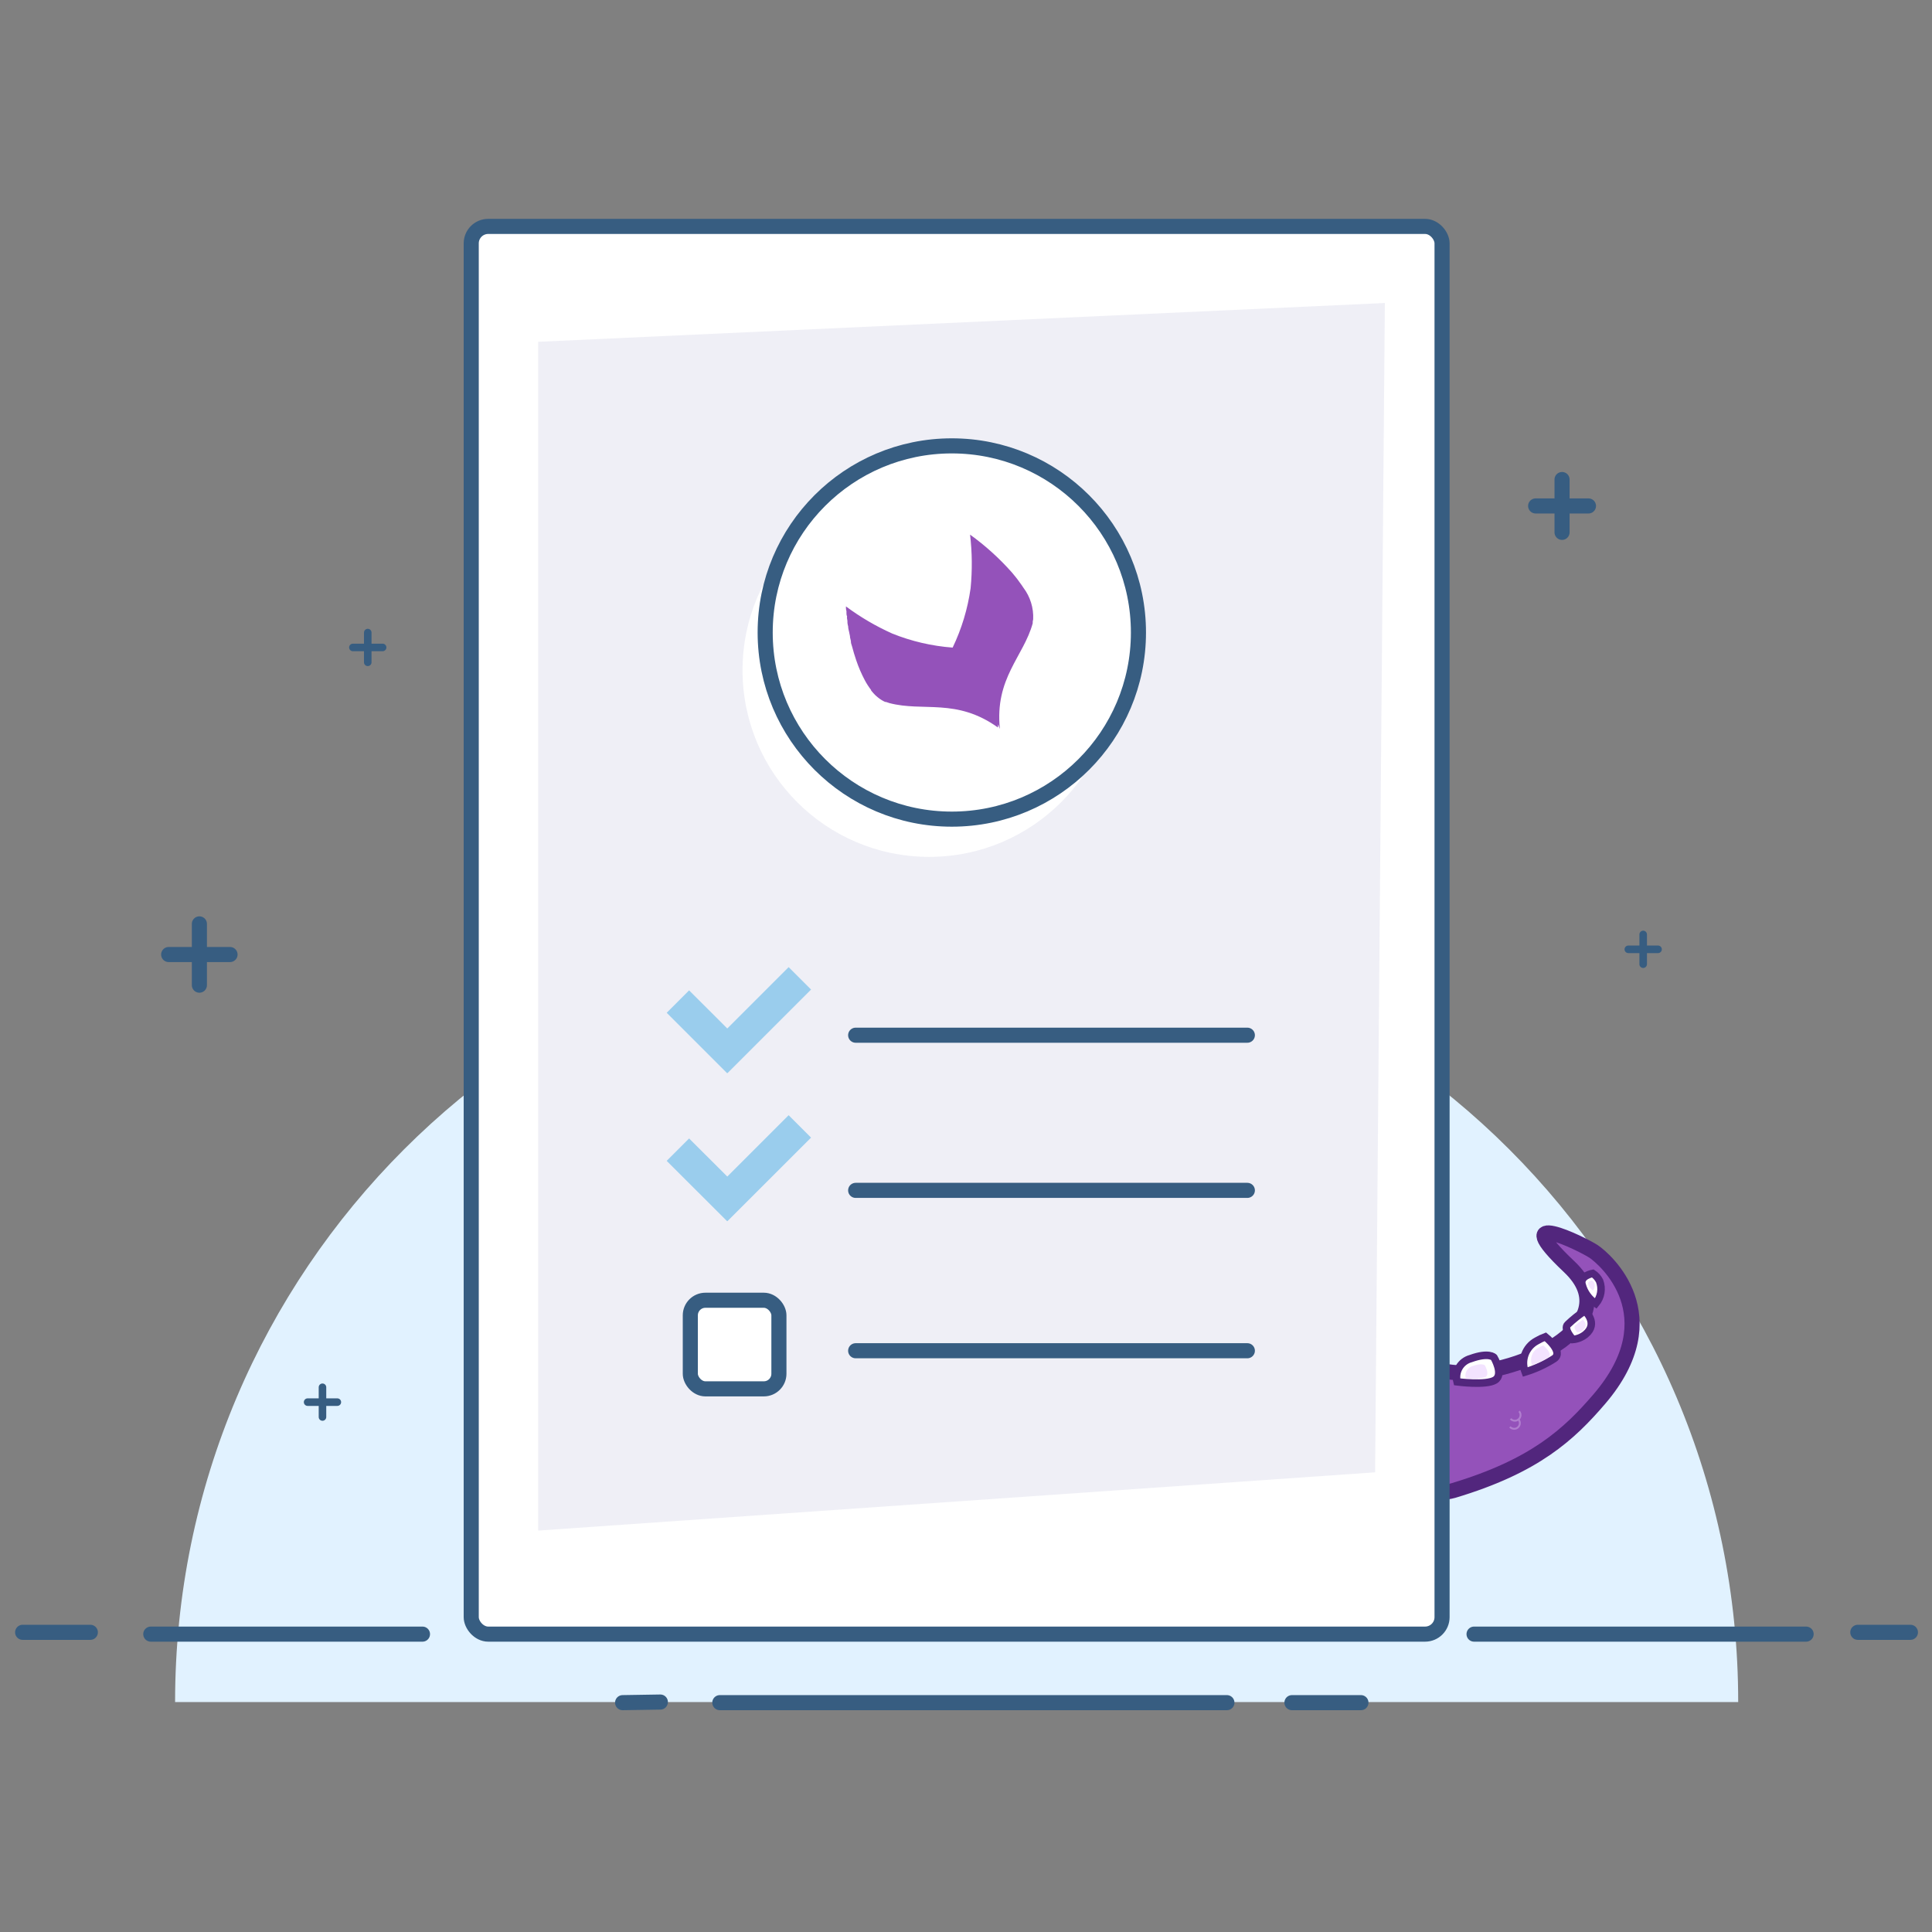 <?xml version="1.0" encoding="UTF-8"?>
<svg width="256px" height="256px" viewBox="0 0 256 256" version="1.1" xmlns="http://www.w3.org/2000/svg" xmlns:xlink="http://www.w3.org/1999/xlink">
    <rect x="0" y="0" width="256" height="256" fill="#808080" stroke="none"/>
    <!-- Generator: Sketch 46.2 (44496) - http://www.bohemiancoding.com/sketch -->
    <title>illustration-views</title>
    <desc>Created with Sketch.</desc>
    <defs></defs>
    <g id="256x256" stroke="none" stroke-width="1" fill="none" fill-rule="evenodd">
        <g id="illustration-views">
            <g id="Views" transform="translate(3, 30)">
                <path d="M20.2,195.53 C20.2,138.335 66.565,91.97 123.76,91.97 C180.955,91.97 227.32,138.335 227.32,195.53 L20.2,195.53 Z" id="Shape" fill="#E1F2FF" fill-rule="nonzero"></path>
                <path d="M16.98,186.53 L52.98,186.53" id="Shape" stroke="#375D81" stroke-width="2" fill="#FFFFFF" fill-rule="nonzero" stroke-linecap="round" stroke-linejoin="round"></path>
                <path d="M192.32,186.53 L236.32,186.53" id="Shape" stroke="#375D81" stroke-width="2" fill="#FFFFFF" fill-rule="nonzero" stroke-linecap="round" stroke-linejoin="round"></path>
                <path d="M162.22,186.16 L167.22,186.16 C168.936,186.164 170.48,185.117 171.11,183.52 C172.88,178.97 172.44,174.79 172.65,171.21 C173.04,164.58 172.01,161.21 171.02,155.65 L163.55,155.82 C163.55,155.82 164.19,158.57 164.61,166.82 C164.74,169.38 160.52,179.64 160.72,184.67 C160.741,185.488 161.402,186.144 162.22,186.16 L162.22,186.16 Z" id="Shape" stroke="#52267D" fill="#9452BA" fill-rule="nonzero"></path>
                <path d="M147.73,162.49 L141.73,155.67 L138.02,155.82 C138.02,155.82 137.5,161.49 137.29,163.82 C136.62,169.223 135.557,174.571 134.11,179.82 C133.786,180.88 133.584,181.974 133.51,183.08 C133.493,183.881 133.804,184.653 134.37,185.22 C134.937,185.786 135.709,186.097 136.51,186.08 L140.92,186.08 C143.49,186.092 145.744,184.365 146.4,181.88 C148.32,174.2 147.73,162.49 147.73,162.49 Z" id="Shape" stroke="#52267D" fill="#9452BA" fill-rule="nonzero"></path>
                <polyline id="Shape" stroke="#52267D" stroke-width="0.25" points="139.28 167.19 138.28 168.06 139.23 168.92 140.78 168.32 140.47 167.64 139.19 167.95 139.2 168.18 139.53 168.16"></polyline>
                <path d="M139.31,137.1 C143.69,137.01 147.79,133.99 156.73,133.58 C156.839,133.051 157.003,132.535 157.22,132.04 C158.84,128.54 161.12,118.45 159.65,111.82 L158.49,106.57 C158.11,104.849 157.919,103.092 157.92,101.33 L157.92,101.33 C157.921,100.611 157.995,99.894 158.14,99.19 C158.173,99.017 158.213,98.847 158.26,98.68 C158.39,98.175 158.557,97.68 158.76,97.2 C158.827,97.04 158.897,96.883 158.97,96.73 C159.117,96.423 159.28,96.123 159.46,95.83 C159.64,95.537 159.82,95.26 160,95 C160.613,94.18 161.34,93.453 162.16,92.84 C162.433,92.633 162.717,92.443 163.01,92.27 C164.673,91.259 166.583,90.726 168.53,90.73 L170.27,90.73 C173.092,90.728 175.799,91.85 177.79,93.85 C178.03,94.09 178.26,94.343 178.48,94.61 C178.874,95.089 179.225,95.6 179.53,96.14 C179.65,96.34 179.76,96.55 179.86,96.76 C179.96,96.97 180.01,97.07 180.07,97.23 C180.481,98.202 180.744,99.23 180.85,100.28 C180.885,100.642 180.902,101.006 180.9,101.37 L180.9,101.37 C180.9,102.834 179.714,104.02 178.25,104.02 L167.39,104.02 L169.04,113.47 C170.97,123.18 170.39,129.67 168.89,134 C168.56,135 166.65,138.39 166.65,138.39 C172.1,146.98 180.45,150.74 189.38,151.83 C196.97,152.76 213.38,145.83 204.91,137.83 C196.44,129.83 206.67,134.83 208.17,135.83 C209.67,136.83 218.36,144.35 208.93,155.37 C204.93,160.03 200.42,164.26 189.56,167.51 C187.82,168.03 178.31,168.72 173.18,170.19 C157.93,174.57 145.54,169.81 138.59,159.74 C131.64,149.67 137.58,137.14 139.31,137.1 Z" id="Shape" stroke="#52267D" stroke-width="2" fill="#9452BA" fill-rule="nonzero"></path>
                <path d="M148.77,122.63 C149.12,111.37 140.18,102.52 130.03,100.63 C127.92,100.24 127.24,99.63 124.93,99.63 L123.16,99.63 C117.206,99.63 112.38,104.456 112.38,110.41 C112.38,111.896 113.584,113.1 115.07,113.1 L133.27,113.1 C137.27,114.8 139.77,119.92 140.21,122.67 C140.861,125.959 140.437,129.371 139,132.4 C138.222,134.136 137.929,136.05 138.15,137.94 L138.25,137.94 C138.328,138.991 138.489,140.034 138.73,141.06 C140.44,139.87 143.09,138.06 143.57,137.83 C144.57,137.28 146.98,136.02 148.04,135.41 C154.84,131.56 148.57,129 148.77,122.63 Z" id="Shape" stroke="#52267D" fill="#9452BA" fill-rule="nonzero"></path>
                <path d="M143,135.64 C142.91,133.9 142.65,133.01 142.84,132.3 C143.96,128.23 144.33,126.94 144.33,122.63 C144.235,118.23 141.921,114.178 138.18,111.86 C136.451,111.627 134.697,112.055 133.27,113.06 C137.27,114.76 139.77,119.88 140.21,122.63 C140.87,125.932 140.446,129.359 139,132.4 C138.222,134.136 137.929,136.05 138.15,137.94 C138.15,137.94 143.07,139.79 142.96,135.65" id="Shape" stroke="#52267D" stroke-width="0.5" fill="#F3E3FF" fill-rule="nonzero"></path>
                <path d="M117.5,101.43 C117.559,100.264 118.288,99.238 119.37,98.8 L120.98,98.15 C120.98,98.15 122.09,100.51 120.83,101.1 C119.797,101.61 118.613,101.728 117.5,101.43 Z" id="Shape" stroke="#52267D" stroke-width="0.5" fill="#FFFFFF" fill-rule="nonzero"></path>
                <path d="M122.19,100.11 C122.288,98.529 123.549,97.268 125.13,97.17 C125.67,97.1 127.07,97.17 127.07,97.17 C127.07,97.17 127.72,99.88 126.2,100.17 C124.867,100.333 123.518,100.313 122.19,100.11 Z" id="Shape" stroke="#52267D" stroke-width="0.5" fill="#FFFFFF" fill-rule="nonzero"></path>
                <path d="M127.92,100.36 C127.92,100.36 128.3,97.52 130.85,98.3 C131.518,98.511 132.109,98.915 132.55,99.46 C132.55,99.46 132.04,101.63 131.03,101.38 C129.967,101.128 128.926,100.787 127.92,100.36 Z" id="Shape" stroke="#52267D" stroke-width="0.5" fill="#FFFFFF" fill-rule="nonzero"></path>
                <path d="M135.34,114.16 C135.34,114.16 141.34,110.92 140.16,105.47 C141.479,106.587 142.706,107.808 143.83,109.12 C143.83,110.19 144.03,114.42 138.18,117.26 C137.301,116.167 136.352,115.132 135.34,114.16 L135.34,114.16 Z" id="Shape" stroke="#52267D" stroke-width="0.5" fill="#FFFFFF" fill-rule="nonzero"></path>
                <path d="M118.06,101.13 C118.088,100.449 118.516,99.849 119.15,99.6 L120.09,99.22 C120.09,99.22 120.74,100.59 120,100.94 C119.398,101.236 118.708,101.304 118.06,101.13 L118.06,101.13 Z" id="Shape" fill="#F3E3FF" fill-rule="nonzero"></path>
                <path d="M123,99.76 C123.041,98.805 123.805,98.041 124.76,98 C125.08,98 125.9,98 125.9,98 C125.9,98 126.28,99.59 125.39,99.74 C124.598,99.858 123.794,99.864 123,99.76 L123,99.76 Z" id="Shape" fill="#F3E3FF" fill-rule="nonzero"></path>
                <path d="M128.55,100.27 C128.55,100.27 128.77,98.59 130.29,99.05 C130.684,99.177 131.032,99.417 131.29,99.74 C131.29,99.74 130.99,101.02 130.39,100.88 C129.761,100.729 129.145,100.525 128.55,100.27 Z" id="Shape" fill="#F3E3FF" fill-rule="nonzero"></path>
                <path d="M124,106.3 L128.54,106.3 C129.247,106.3 129.82,106.873 129.82,107.58 L129.82,110 C129.82,110.707 129.247,111.28 128.54,111.28 L121.89,111.28 L121.89,108.4 C121.89,107.24 122.83,106.3 123.99,106.3 L124,106.3 Z" id="Shape" fill="#F3E3FF" fill-rule="nonzero" opacity="0.3"></path>
                <path d="M124,107.27 L127.82,107.27 C128.372,107.27 128.82,107.718 128.82,108.27 L128.82,110.16 C128.82,110.712 128.372,111.16 127.82,111.16 L122,111.16 L122,109.27 C122,108.165 122.895,107.27 124,107.27 Z" id="Shape" stroke="#52267D" stroke-width="0.5" fill="#FFFFFF" fill-rule="nonzero"></path>
                <circle id="Oval" fill="#52267D" fill-rule="nonzero" cx="123.93" cy="109.17" r="1.09"></circle>
                <path d="M114.82,112.25 L114.82,112.25 C115.129,112.182 115.404,112.008 115.6,111.76 L115.97,111.3 L115.16,111.47 L114.68,111.57 C114.591,111.589 114.513,111.643 114.464,111.72 C114.415,111.798 114.399,111.891 114.42,111.98 L114.42,111.98 C114.437,112.069 114.489,112.148 114.564,112.198 C114.639,112.249 114.731,112.268 114.82,112.25 L114.82,112.25 Z" id="Shape" fill="#52267D" fill-rule="nonzero"></path>
                <path d="M136.35,114.27 C136.35,114.27 140.94,111.8 140.87,106.82 C141.845,107.445 142.696,108.245 143.38,109.18 C143.193,110.467 142.695,111.689 141.93,112.74 C140.23,114.59 138.46,115.15 136.35,114.27 Z" id="Shape" fill="#EAF3FB" fill-rule="nonzero"></path>
                <path d="M140.69,113.4 C139.63,114.465 138.429,115.38 137.12,116.12" id="Shape" stroke="#52267D" stroke-width="0.5" fill="#FFFFFF" fill-rule="nonzero"></path>
                <path d="M158.68,132.74 L157.68,130.74 C153.86,121.36 153.27,115.85 155.25,106.9 L156.41,101.65 C156.797,99.927 156.995,98.166 157,96.4 L157,96.4 C157,90.524 152.236,85.76 146.36,85.76 L144.64,85.76 C141.858,85.76 139.19,86.865 137.222,88.832 C135.255,90.8 134.15,93.468 134.15,96.25 L134.15,96.55 C134.15,97.931 135.269,99.05 136.65,99.05 L147.52,99.05 L145.87,108.5 C140.87,133.83 141.33,144.1 151.26,141.99" id="Shape" stroke="#52267D" fill="#9452BA" fill-rule="nonzero"></path>
                <path d="M139.36,87 C139.521,85.846 140.282,84.864 141.36,84.42 C141.829,84.296 142.321,84.296 142.79,84.42 C142.79,84.42 143.85,86.07 142.61,86.66 C141.603,87.163 140.449,87.284 139.36,87 Z" id="Shape" stroke="#52267D" stroke-width="0.5" fill="#FFFFFF" fill-rule="nonzero"></path>
                <path d="M143.72,86.41 C143.828,84.618 145.258,83.188 147.05,83.08 C147.512,83.04 147.978,83.04 148.44,83.08 C148.44,83.08 149.98,86.13 148.26,86.43 C146.753,86.63 145.225,86.624 143.72,86.41 L143.72,86.41 Z" id="Shape" stroke="#52267D" stroke-width="0.5" fill="#FFFFFF" fill-rule="nonzero"></path>
                <path d="M149.57,87.07 C149.57,87.07 150.01,84.29 152.5,85.12 C153.147,85.345 153.714,85.756 154.13,86.3 C154.13,86.3 153.58,88.41 152.59,88.14 C151.555,87.868 150.545,87.511 149.57,87.07 Z" id="Shape" stroke="#52267D" stroke-width="0.5" fill="#FFFFFF" fill-rule="nonzero"></path>
                <path d="M139.54,136.77 C140.072,136.365 140.681,136.072 141.33,135.91" id="Shape" stroke="#52267D" stroke-width="0.5" fill="#F3E3FF" fill-rule="nonzero"></path>
                <path d="M143.14,136.71 C141.36,129.49 144.57,115.71 145.14,112.28 L147.47,98.66 L148.47,98.66 C149.111,98.724 149.697,99.048 150.092,99.557 C150.487,100.065 150.656,100.713 150.56,101.35 L148.87,113.16 C148.3,117.16 147.7,135.67 154.65,139.65 C156.13,140.5 158.54,139.94 159.45,139.51 C162.75,137.93 163.7,133.81 164.45,130.51 C165.95,123.64 164.78,118.25 164.45,112.86 L164.1,106.12 C164.018,104.85 164.954,103.742 166.22,103.61 L167.46,103.61 L169.7,117.23 C170.37,121.11 172.1,134.55 164.18,140.86 C164.04,140.97 166.11,141.44 165.51,142.5 C163.13,146.71 156.22,147.38 154.92,149.18 C149.92,156.12 154.6,170.92 154.6,170.92 C151.358,169.601 148.326,167.816 145.6,165.62 C137.6,158.41 136.53,147.96 136.49,144.89 C136.49,141.21 137.41,138.89 138.6,137.57" id="Shape" stroke="#52267D" stroke-width="0.5" fill="#F3E3FF" fill-rule="nonzero"></path>
                <path d="M208.45,142.73 C209.149,141.895 209.34,140.747 208.95,139.73 C208.744,139.323 208.433,138.978 208.05,138.73 C208.05,138.73 206.27,139.04 206.64,140.24 C206.915,141.265 207.559,142.153 208.45,142.73 L208.45,142.73 Z" id="Shape" stroke="#52267D" fill="#FFFFFF" fill-rule="nonzero"></path>
                <path d="M208.08,141 C208.306,140.719 208.374,140.342 208.26,140 C208.185,139.86 208.075,139.743 207.94,139.66 C207.94,139.66 207.32,139.77 207.45,140.19 C207.558,140.526 207.781,140.812 208.08,141 L208.08,141 Z" id="Shape" fill="#F3E3FF" fill-rule="nonzero"></path>
                <path d="M199.09,151.8 C198.486,150.245 199.133,148.484 200.6,147.69 C200.973,147.47 201.365,147.283 201.77,147.13 C201.77,147.13 204.27,149.13 202.93,150.03 C201.737,150.792 200.445,151.388 199.09,151.8 Z" id="Shape" stroke="#52267D" fill="#FFFFFF" fill-rule="nonzero"></path>
                <path d="M200,150.87 C199.662,150.007 200.023,149.028 200.84,148.59 C201.047,148.468 201.265,148.365 201.49,148.28 C201.49,148.28 202.87,149.37 202.13,149.89 C201.468,150.312 200.751,150.642 200,150.87 L200,150.87 Z" id="Shape" fill="#F3E3FF" fill-rule="nonzero"></path>
                <path d="M207,143.69 C207,143.69 208.88,145.34 207.08,146.82 C206.602,147.203 206.021,147.436 205.41,147.49 C205.41,147.49 204.08,146.07 204.75,145.49 C205.448,144.827 206.2,144.225 207,143.69 L207,143.69 Z" id="Shape" stroke="#52267D" fill="#FFFFFF" fill-rule="nonzero"></path>
                <path d="M206.74,144.86 C206.74,144.86 207.57,145.59 206.74,146.25 C206.528,146.421 206.271,146.525 206,146.55 C206,146.55 205.41,145.92 205.71,145.65 C206.03,145.358 206.375,145.093 206.74,144.86 L206.74,144.86 Z" id="Shape" fill="#F3E3FF" fill-rule="nonzero"></path>
                <path d="M190.07,153.1 C189.733,151.752 190.538,150.382 191.88,150.02 C194.31,149.14 194.96,149.87 194.96,149.87 C194.96,149.87 196.3,152.13 195.1,152.87 C193.9,153.61 190.07,153.1 190.07,153.1 Z" id="Shape" stroke="#52267D" fill="#FFFFFF" fill-rule="nonzero"></path>
                <path d="M191.21,152.6 C191.038,151.9 191.455,151.191 192.15,151 C193.41,150.54 193.75,150.92 193.75,150.92 C193.75,150.92 194.45,152.09 193.82,152.47 C192.968,152.692 192.08,152.736 191.21,152.6 L191.21,152.6 Z" id="Shape" fill="#F3E3FF" fill-rule="nonzero"></path>
                <path d="M147,102 C149.945,103.352 153.317,103.428 156.32,102.21 C155.95,103.9 155.18,107.29 155.18,107.29 C155.18,107.29 150.18,108.84 146.24,106.39 C146.61,104.14 147,102 147,102 Z" id="Shape" stroke="#52267D" stroke-width="0.5" fill="#FFFFFF" fill-rule="nonzero"></path>
                <path d="M175.94,92.15 C175.782,90.99 175.021,90 173.94,89.55 C173.259,89.378 172.562,89.281 171.86,89.26 C171.86,89.26 171.43,91.26 172.68,91.81 C173.69,92.312 174.848,92.432 175.94,92.15 L175.94,92.15 Z" id="Shape" stroke="#52267D" stroke-width="0.5" fill="#FFFFFF" fill-rule="nonzero"></path>
                <path d="M171.26,91.2 C171.167,89.639 169.921,88.393 168.36,88.3 C167.957,88.266 167.553,88.266 167.15,88.3 C167.15,88.3 165.81,90.96 167.31,91.22 C168.621,91.393 169.95,91.386 171.26,91.2 L171.26,91.2 Z" id="Shape" stroke="#52267D" stroke-width="0.5" fill="#FFFFFF" fill-rule="nonzero"></path>
                <path d="M165.87,91.38 C165.87,91.38 165.42,88.58 162.92,89.38 C162.265,89.606 161.691,90.02 161.27,90.57 C161.27,90.57 161.83,92.69 162.82,92.43 C163.864,92.166 164.884,91.815 165.87,91.38 Z" id="Shape" stroke="#52267D" stroke-width="0.5" fill="#FFFFFF" fill-rule="nonzero"></path>
                <path d="M140.2,86.63 C140.29,85.977 140.72,85.421 141.33,85.17 C141.595,85.1 141.875,85.1 142.14,85.17 C142.14,85.17 142.74,86.1 142.04,86.43 C141.471,86.717 140.817,86.788 140.2,86.63 L140.2,86.63 Z" id="Shape" fill="#F3E3FF" fill-rule="nonzero"></path>
                <path d="M144.64,86 C144.709,84.82 145.65,83.879 146.83,83.81 C147.133,83.784 147.437,83.784 147.74,83.81 C147.74,83.81 148.74,85.81 147.62,86.01 C146.631,86.142 145.628,86.138 144.64,86 L144.64,86 Z" id="Shape" fill="#F3E3FF" fill-rule="nonzero"></path>
                <path d="M150.37,86.9 C150.37,86.9 150.65,85.13 152.23,85.66 C152.628,85.809 152.975,86.069 153.23,86.41 C153.23,86.41 152.88,87.75 152.23,87.58 C151.593,87.404 150.97,87.177 150.37,86.9 L150.37,86.9 Z" id="Shape" fill="#F3E3FF" fill-rule="nonzero"></path>
                <path d="M175.15,91.75 C175.052,91.099 174.613,90.55 174,90.31 C173.62,90.215 173.231,90.161 172.84,90.15 C172.84,90.15 172.6,91.25 173.3,91.57 C173.874,91.855 174.532,91.919 175.15,91.75 Z" id="Shape" fill="#F3E3FF" fill-rule="nonzero"></path>
                <path d="M170.28,90.83 C170.226,89.926 169.504,89.204 168.6,89.15 C168.367,89.13 168.133,89.13 167.9,89.15 C167.9,89.15 167.12,90.69 167.99,90.84 C168.75,90.941 169.521,90.938 170.28,90.83 L170.28,90.83 Z" id="Shape" fill="#F3E3FF" fill-rule="nonzero"></path>
                <path d="M165.08,91.27 C165.08,91.27 164.82,89.62 163.34,90.11 C162.944,90.238 162.596,90.482 162.34,90.81 C162.34,90.81 162.67,92.07 163.26,91.91 C163.884,91.749 164.493,91.534 165.08,91.27 L165.08,91.27 Z" id="Shape" fill="#F3E3FF" fill-rule="nonzero"></path>
                <path d="M158.54,106.78 C161.658,107.199 164.825,107.074 167.9,106.41 C168.34,108.89 168.63,110.76 168.63,110.76 C168.63,110.76 165.47,112.91 159.63,111.66 C158.93,108.48 158.54,106.78 158.54,106.78 Z" id="Shape" stroke="#52267D" stroke-width="0.5" fill="#FFFFFF" fill-rule="nonzero"></path>
                <path d="M163.97,97 L170.62,97 C171.327,97 171.9,97.573 171.9,98.28 L171.9,100.68 C171.9,101.387 171.327,101.96 170.62,101.96 L166.08,101.96 C164.92,101.96 163.98,101.02 163.98,99.86 L163.98,97 L163.97,97 Z" id="Shape" fill="#F3E3FF" fill-rule="nonzero" opacity="0.3" transform="translate(167.935, 99.48) rotate(180) translate(-167.935, -99.48) "></path>
                <path d="M164.96,97.95 L170.8,97.95 C171.352,97.95 171.8,98.398 171.8,98.95 L171.8,100.84 C171.8,101.392 171.352,101.84 170.8,101.84 L166.96,101.84 C165.855,101.84 164.96,100.945 164.96,99.84 L164.96,97.95 Z" id="Shape" stroke="#52267D" stroke-width="0.5" fill="#FFFFFF" fill-rule="nonzero" transform="translate(168.38, 99.895) rotate(-180) translate(-168.38, -99.895) "></path>
                <circle id="Oval" fill="#52267D" fill-rule="nonzero" cx="169.85" cy="100.72" r="1.09"></circle>
                <path d="M144.28,92.29 L148.82,92.29 C149.527,92.29 150.1,92.863 150.1,93.57 L150.1,96 C150.1,96.707 149.527,97.28 148.82,97.28 L142.17,97.28 L142.17,94.39 C142.17,93.831 142.393,93.296 142.789,92.902 C143.185,92.507 143.721,92.287 144.28,92.29 Z" id="Shape" fill="#F3E3FF" fill-rule="nonzero" opacity="0.3"></path>
                <path d="M144.29,93.26 L148.11,93.26 C148.662,93.26 149.11,93.708 149.11,94.26 L149.11,96.15 C149.11,96.702 148.662,97.15 148.11,97.15 L142.27,97.15 L142.27,95.28 C142.27,94.175 143.165,93.28 144.27,93.28 L144.29,93.26 Z" id="Shape" stroke="#52267D" stroke-width="0.5" fill="#FFFFFF" fill-rule="nonzero"></path>
                <circle id="Oval" fill="#52267D" fill-rule="nonzero" cx="144.25" cy="96.01" r="1.09"></circle>
                <path d="M178.48,103.1 L178.48,103.1 C178.171,103.032 177.896,102.858 177.7,102.61 L177.33,102.15 L178.14,102.32 L178.62,102.42 C178.709,102.439 178.787,102.493 178.836,102.57 C178.885,102.648 178.901,102.741 178.88,102.83 L178.88,102.83 C178.863,102.919 178.811,102.998 178.736,103.048 C178.661,103.099 178.569,103.118 178.48,103.1 L178.48,103.1 Z" id="Shape" fill="#52267D" fill-rule="nonzero"></path>
                <path d="M136.47,98 L136.47,98 C136.779,97.932 137.054,97.758 137.25,97.51 L137.62,97.05 L136.81,97.22 L136.33,97.32 C136.241,97.339 136.163,97.393 136.114,97.47 C136.065,97.548 136.049,97.641 136.07,97.73 L136.07,97.73 C136.087,97.819 136.139,97.898 136.214,97.948 C136.289,97.999 136.381,98.018 136.47,98 L136.47,98 Z" id="Shape" fill="#52267D" fill-rule="nonzero"></path>
                <path d="M147.43,102.69 C150.045,103.695 152.93,103.748 155.58,102.84 C155.378,104.064 155.108,105.276 154.77,106.47 C153.404,106.548 152.034,106.487 150.68,106.29 C148.35,105.83 147.43,104.78 147.43,102.69 Z" id="Shape" fill="#EAF3FB" fill-rule="nonzero"></path>
                <path d="M153.08,105.77 C150.834,105.918 148.586,105.517 146.53,104.6" id="Shape" stroke="#52267D" stroke-width="0.5" fill="#FFFFFF" fill-rule="nonzero"></path>
                <path d="M166.14,107.32 C163.93,107.911 161.623,108.044 159.36,107.71 C159.6,108.765 159.907,109.804 160.28,110.82 C160.28,110.82 165,110.18 166.14,107.32 Z" id="Shape" fill="#EAF3FB" fill-rule="nonzero"></path>
                <path d="M164.21,140.9 C164.21,140.9 163.99,141.06 163.68,141.24" id="Shape" stroke="#52267D" stroke-width="0.5" fill="#F3E3FF" fill-rule="nonzero"></path>
                <path d="M166.49,108.68 C164.022,109.094 161.509,109.171 159.02,108.91" id="Shape" stroke="#52267D" stroke-width="0.5" fill="#FFFFFF" fill-rule="nonzero"></path>
                <path d="M160.55,183.24 C159.838,182.768 158.889,182.883 158.31,183.51 C157.14,184.51 156.31,185.95 156.79,186.1 C157.575,186.316 158.398,186.357 159.2,186.22 C160.04,186.07 160.78,186.22 161.12,184.47 C161.208,183.981 160.98,183.489 160.55,183.24 L160.55,183.24 Z" id="Shape" stroke="#52267D" stroke-width="0.5" fill="#FFFFFF" fill-rule="nonzero"></path>
                <path d="M160.33,183.52 C159.888,183.228 159.299,183.3 158.94,183.69 C158.21,184.29 157.67,185.21 157.99,185.3 C158.479,185.433 158.991,185.457 159.49,185.37 C160.01,185.27 160.49,185.37 160.69,184.28 C160.743,183.976 160.599,183.672 160.33,183.52 L160.33,183.52 Z" id="Shape" fill="#EAF3FB" fill-rule="nonzero"></path>
                <path d="M161.91,183.22 C162.42,183.15 163.15,184.22 163.07,184.59 C162.99,184.96 162.93,186.04 162.07,186.16 C161.46,186.25 159.3,186.47 158.83,186 C158.36,185.53 159.28,183.57 161.91,183.22 Z" id="Shape" stroke="#52267D" stroke-width="0.5" fill="#FFFFFF" fill-rule="nonzero"></path>
                <path d="M162.05,183.52 C162.35,183.52 162.78,184.13 162.73,184.33 C162.68,184.53 162.65,185.18 162.16,185.25 C161.67,185.32 160.53,185.44 160.25,185.16 C159.97,184.88 160.5,183.73 162.05,183.52 Z" id="Shape" fill="#EAF3FB" fill-rule="nonzero"></path>
                <path d="M164.06,183.43 C164.06,183.43 163.62,183.2 162.75,183.7 C161.88,184.2 160.84,184.84 161.14,185.7 C161.44,186.56 163.87,186.25 164.4,186.06 C164.934,185.871 165.26,185.331 165.18,184.77 C165.086,184.149 164.654,183.632 164.06,183.43 Z" id="Shape" stroke="#52267D" stroke-width="0.5" fill="#FFFFFF" fill-rule="nonzero"></path>
                <path d="M164.22,183.74 C164.22,183.74 163.96,183.6 163.45,183.9 C162.94,184.2 162.32,184.58 162.45,185.09 C162.58,185.6 164.06,185.41 164.38,185.31 C164.692,185.196 164.884,184.88 164.84,184.55 C164.797,184.187 164.559,183.876 164.22,183.74 Z" id="Shape" fill="#EAF3FB" fill-rule="nonzero"></path>
                <path d="M153.92,155.62 C154.153,160.456 153.841,165.303 152.99,170.07 C151.66,178.29 149.3,180.87 149.48,183 C149.61,184.65 150.31,186.16 151.97,186.16 L156.91,186.16 C159.217,186.16 161.265,184.687 162,182.5 C162.774,180.167 163.307,177.761 163.59,175.32 C163.875,171.771 163.952,168.208 163.82,164.65" id="Shape" stroke="#52267D" fill="#9452BA" fill-rule="nonzero"></path>
                <path d="M179.25,159.34 C177.638,160.846 176.741,162.965 176.78,165.17 C176.78,168 178.44,171.6 177.4,176.3 C176.47,180.49 174.63,181.23 175.18,184.99 C175.294,185.672 175.888,186.169 176.58,186.16 L182.09,186.16 C184.628,186.16 186.794,184.324 187.21,181.82 C188.036,175.892 187.823,169.865 186.58,164.01" id="Shape" stroke="#52267D" fill="#9452BA" fill-rule="nonzero"></path>
                <polyline id="Shape" stroke="#52267D" stroke-width="0.25" points="180.34 165.57 180.66 165.34 181.71 165.57 180.54 166.32 179.14 165.63 180.6 164.47 181.26 164.69"></polyline>
                <path d="M150.55,183.24 C149.838,182.768 148.889,182.883 148.31,183.51 C147.14,184.51 146.31,185.95 146.79,186.1 C147.575,186.316 148.398,186.357 149.2,186.22 C150.04,186.07 150.78,186.22 151.12,184.47 C151.208,183.981 150.98,183.489 150.55,183.24 Z" id="Shape" stroke="#52267D" stroke-width="0.5" fill="#FFFFFF" fill-rule="nonzero"></path>
                <path d="M150.33,183.52 C149.888,183.228 149.299,183.3 148.94,183.69 C148.21,184.29 147.67,185.21 147.99,185.3 C148.479,185.433 148.991,185.457 149.49,185.37 C150.01,185.27 150.49,185.37 150.69,184.28 C150.743,183.976 150.599,183.672 150.33,183.52 L150.33,183.52 Z" id="Shape" fill="#EAF3FB" fill-rule="nonzero"></path>
                <polyline id="Shape" stroke="#52267D" stroke-width="0.25" points="158.11 168.68 156.14 169.29 156.4 171.11 158.42 171.26 159.36 170.18 158.15 169.51 157.15 169.8 157.79 170.5"></polyline>
                <g id="Group" opacity="0.3" transform="translate(114, 93)" stroke="#F3E3FF" stroke-width="0.25">
                    <path d="M1.94,15.65 C1.911,15.859 2.007,16.065 2.184,16.178 C2.361,16.292 2.589,16.292 2.766,16.178 C2.943,16.065 3.039,15.859 3.01,15.65" id="Shape"></path>
                    <path d="M0.87,15.65 C0.907,15.917 1.135,16.117 1.405,16.117 C1.675,16.117 1.903,15.917 1.94,15.65" id="Shape"></path>
                    <path d="M1.4,16.18 C1.371,16.389 1.467,16.595 1.644,16.708 C1.821,16.822 2.049,16.822 2.226,16.708 C2.403,16.595 2.499,16.389 2.47,16.18" id="Shape"></path>
                    <path d="M22.47,15.14 C22.71,15.312 23.026,15.337 23.289,15.203 C23.552,15.07 23.719,14.8 23.721,14.505 C23.724,14.21 23.561,13.938 23.3,13.8" id="Shape"></path>
                    <path d="M22.72,16.23 C23.087,16.424 23.542,16.3 23.76,15.947 C23.979,15.594 23.887,15.132 23.55,14.89" id="Shape"></path>
                    <path d="M47.9,33.14 C47.9,33.538 48.222,33.86 48.62,33.86 C49.018,33.86 49.34,33.538 49.34,33.14" id="Shape"></path>
                    <path d="M46.46,33.14 C46.46,33.538 46.782,33.86 47.18,33.86 C47.578,33.86 47.9,33.538 47.9,33.14" id="Shape"></path>
                    <path d="M47.18,33.86 C47.18,34.258 47.502,34.58 47.9,34.58 C48.298,34.58 48.62,34.258 48.62,33.86" id="Shape"></path>
                    <path d="M26.43,78.67 C26.43,79.068 26.752,79.39 27.15,79.39 C27.548,79.39 27.87,79.068 27.87,78.67" id="Shape"></path>
                    <path d="M25,78.67 C25,79.068 25.322,79.39 25.72,79.39 C26.118,79.39 26.44,79.068 26.44,78.67" id="Shape"></path>
                    <path d="M25.71,79.39 C25.71,79.788 26.032,80.11 26.43,80.11 C26.828,80.11 27.15,79.788 27.15,79.39" id="Shape"></path>
                    <path d="M46.78,10.24 C46.78,10.676 47.134,11.03 47.57,11.03 C48.006,11.03 48.36,10.676 48.36,10.24" id="Shape"></path>
                    <path d="M46,11 C46,11.436 46.354,11.79 46.79,11.79 C47.226,11.79 47.58,11.436 47.58,11" id="Shape"></path>
                    <path d="M36.69,24.19 C36.571,24.599 36.723,25.038 37.07,25.285 C37.417,25.532 37.883,25.532 38.23,25.285 C38.577,25.038 38.729,24.599 38.61,24.19" id="Shape"></path>
                    <path d="M35.73,25.14 C35.854,25.567 36.246,25.86 36.69,25.86 C37.134,25.86 37.526,25.567 37.65,25.14" id="Shape"></path>
                    <path d="M22.75,0.33 C22.75,0.683 23.037,0.97 23.39,0.97 C23.743,0.97 24.03,0.683 24.03,0.33" id="Shape"></path>
                    <path d="M22.11,1 C22.11,1.353 22.397,1.64 22.75,1.64 C23.103,1.64 23.39,1.353 23.39,1" id="Shape"></path>
                    <path d="M83.16,65 C83.436,65.312 83.913,65.341 84.225,65.065 C84.537,64.789 84.566,64.312 84.29,64" id="Shape"></path>
                    <path d="M83.07,66.07 C83.346,66.382 83.823,66.411 84.135,66.135 C84.447,65.859 84.476,65.382 84.2,65.07" id="Shape"></path>
                    <path d="M53.79,54.83 C53.905,55.133 54.179,55.347 54.501,55.385 C54.823,55.424 55.14,55.279 55.323,55.011 C55.505,54.743 55.523,54.396 55.37,54.11" id="Shape"></path>
                    <path d="M52.21,55.55 C52.427,55.954 52.92,56.12 53.337,55.93 C53.755,55.74 53.953,55.259 53.79,54.83" id="Shape"></path>
                    <path d="M53.36,56 C53.475,56.303 53.749,56.517 54.071,56.555 C54.393,56.594 54.71,56.449 54.893,56.181 C55.075,55.913 55.093,55.566 54.94,55.28" id="Shape"></path>
                    <path d="M51.78,56.7 C51.997,57.104 52.49,57.27 52.907,57.08 C53.325,56.89 53.523,56.409 53.36,55.98" id="Shape"></path>
                    <path d="M54.51,56.41 C54.727,56.814 55.22,56.98 55.637,56.79 C56.055,56.6 56.253,56.119 56.09,55.69" id="Shape"></path>
                    <path d="M38.69,6.82 C38.69,7.303 39.082,7.695 39.565,7.695 C40.048,7.695 40.44,7.303 40.44,6.82" id="Shape"></path>
                    <path d="M38.39,39.87 C38.39,40.353 38.782,40.745 39.265,40.745 C39.748,40.745 40.14,40.353 40.14,39.87" id="Shape"></path>
                    <path d="M48.3,21.65 C48.3,22.017 48.598,22.315 48.965,22.315 C49.332,22.315 49.63,22.017 49.63,21.65" id="Shape"></path>
                    <path d="M64.08,6.59 C64.08,6.866 64.304,7.09 64.58,7.09 C64.856,7.09 65.08,6.866 65.08,6.59" id="Shape"></path>
                    <path d="M68.22,79.69 C68.274,79.997 68.487,80.253 68.78,80.36 C69.073,80.467 69.401,80.41 69.64,80.21 C69.879,80.01 69.994,79.697 69.94,79.39" id="Shape"></path>
                    <path d="M44.06,86.13 C43.941,86.539 44.093,86.978 44.44,87.225 C44.787,87.472 45.253,87.472 45.6,87.225 C45.947,86.978 46.099,86.539 45.98,86.13" id="Shape"></path>
                    <path d="M43.1,87.09 C43.224,87.517 43.616,87.81 44.06,87.81 C44.504,87.81 44.896,87.517 45.02,87.09" id="Shape"></path>
                </g>
                <path d="M151.92,183.22 C152.43,183.15 153.16,184.22 153.08,184.59 C153,184.96 152.94,186.04 152.08,186.16 C151.47,186.25 149.31,186.47 148.84,186 C148.37,185.53 149.29,183.57 151.92,183.22 Z" id="Shape" stroke="#52267D" stroke-width="0.5" fill="#FFFFFF" fill-rule="nonzero"></path>
                <path d="M152.06,183.52 C152.36,183.52 152.79,184.13 152.74,184.33 C152.69,184.53 152.66,185.18 152.17,185.25 C151.68,185.32 150.54,185.44 150.26,185.16 C149.98,184.88 150.51,183.73 152.06,183.52 Z" id="Shape" fill="#EAF3FB" fill-rule="nonzero"></path>
                <path d="M153.72,183.76 C153.72,183.76 153.33,183.56 152.56,184 C151.79,184.44 150.87,185 151.14,185.78 C151.41,186.56 153.55,186.26 154.03,186.1 C154.503,185.933 154.791,185.456 154.72,184.96 C154.64,184.403 154.253,183.939 153.72,183.76 Z" id="Shape" stroke="#52267D" stroke-width="0.5" fill="#FFFFFF" fill-rule="nonzero"></path>
                <path d="M153.87,184 C153.87,184 153.64,183.88 153.19,184.14 C152.74,184.4 152.19,184.74 152.35,185.19 C152.51,185.64 153.78,185.48 154.06,185.38 C154.339,185.283 154.51,185.002 154.47,184.71 C154.422,184.378 154.189,184.103 153.87,184 L153.87,184 Z" id="Shape" fill="#EAF3FB" fill-rule="nonzero"></path>
                <path d="M133.44,184 C133.44,184 133.05,183.8 132.28,184.24 C131.51,184.68 130.59,185.24 130.86,186.02 C131.13,186.8 133.27,186.5 133.75,186.34 C134.223,186.173 134.511,185.696 134.44,185.2 C134.36,184.643 133.973,184.179 133.44,184 L133.44,184 Z" id="Shape" stroke="#52267D" stroke-width="0.5" fill="#FFFFFF" fill-rule="nonzero"></path>
                <path d="M133.59,184.25 C133.59,184.25 133.36,184.13 132.91,184.39 C132.46,184.65 131.91,184.99 132.07,185.44 C132.23,185.89 133.5,185.73 133.78,185.63 C134.059,185.533 134.23,185.252 134.19,184.96 C134.142,184.628 133.909,184.353 133.59,184.25 L133.59,184.25 Z" id="Shape" fill="#EAF3FB" fill-rule="nonzero"></path>
                <path d="M135.79,183.43 C136.3,183.36 137.03,184.43 136.95,184.8 C136.87,185.17 136.81,186.25 135.95,186.37 C135.34,186.46 133.18,186.68 132.71,186.21 C132.24,185.74 133.16,183.78 135.79,183.43 Z" id="Shape" stroke="#52267D" stroke-width="0.5" fill="#FFFFFF" fill-rule="nonzero"></path>
                <path d="M135.93,183.74 C136.23,183.74 136.66,184.35 136.61,184.55 C136.56,184.75 136.53,185.4 136.04,185.47 C135.55,185.54 134.41,185.66 134.13,185.38 C133.85,185.1 134.38,183.95 135.93,183.74 Z" id="Shape" fill="#EAF3FB" fill-rule="nonzero"></path>
                <path d="M177.28,183.24 C176.568,182.768 175.619,182.883 175.04,183.51 C173.87,184.51 173.04,185.95 173.52,186.1 C174.305,186.316 175.128,186.357 175.93,186.22 C176.77,186.07 177.51,186.22 177.85,184.47 C177.938,183.981 177.71,183.489 177.28,183.24 L177.28,183.24 Z" id="Shape" stroke="#52267D" stroke-width="0.5" fill="#FFFFFF" fill-rule="nonzero"></path>
                <path d="M177.06,183.52 C176.618,183.228 176.029,183.3 175.67,183.69 C174.94,184.29 174.4,185.21 174.72,185.3 C175.209,185.433 175.721,185.457 176.22,185.37 C176.74,185.27 177.22,185.37 177.42,184.28 C177.473,183.976 177.329,183.672 177.06,183.52 Z" id="Shape" fill="#EAF3FB" fill-rule="nonzero"></path>
                <path d="M178.65,183.22 C179.16,183.15 179.89,184.22 179.81,184.59 C179.73,184.96 179.67,186.04 178.81,186.16 C178.2,186.25 176.04,186.47 175.57,186 C175.1,185.53 176,183.57 178.65,183.22 Z" id="Shape" stroke="#52267D" stroke-width="0.5" fill="#FFFFFF" fill-rule="nonzero"></path>
                <path d="M178.79,183.52 C179.09,183.52 179.52,184.13 179.47,184.33 C179.42,184.53 179.39,185.18 178.9,185.25 C178.41,185.32 177.27,185.44 176.99,185.16 C176.71,184.88 177.24,183.73 178.79,183.52 Z" id="Shape" fill="#EAF3FB" fill-rule="nonzero"></path>
                <path d="M180.45,183.76 C180.45,183.76 180.06,183.56 179.29,184 C178.52,184.44 177.6,185 177.87,185.78 C178.14,186.56 180.28,186.26 180.76,186.1 C181.233,185.933 181.521,185.456 181.45,184.96 C181.37,184.403 180.983,183.939 180.45,183.76 Z" id="Shape" stroke="#52267D" stroke-width="0.5" fill="#FFFFFF" fill-rule="nonzero"></path>
                <path d="M180.6,184 C180.6,184 180.37,183.88 179.92,184.14 C179.47,184.4 178.92,184.74 179.08,185.19 C179.24,185.64 180.51,185.48 180.79,185.38 C181.069,185.283 181.24,185.002 181.2,184.71 C181.152,184.378 180.919,184.103 180.6,184 L180.6,184 Z" id="Shape" fill="#EAF3FB" fill-rule="nonzero"></path>
                <path d="M142.46,183.91 C142.594,183.777 142.795,183.738 142.97,183.81 C143.55,184.09 145.03,184.87 144.72,185.93 C144.48,186.75 143.98,186.51 143.02,186.52 L142.29,186.52 C142.137,186.524 141.995,186.444 141.92,186.31 L141.92,186.31 C141.533,185.5 141.733,184.53 142.41,183.94 L142.46,183.91 Z" id="Shape" stroke="#52267D" stroke-width="0.5" fill="#FFFFFF" fill-rule="nonzero"></path>
                <path d="M142.53,184.14 C142.628,184.044 142.774,184.017 142.9,184.07 C143.32,184.27 144.39,184.84 144.17,185.61 C144,186.21 143.63,186.03 142.93,186.04 L142.4,186.04 C142.289,186.044 142.185,185.986 142.13,185.89 L142.13,185.89 C141.843,185.304 141.987,184.598 142.48,184.17 L142.53,184.14 Z" id="Shape" fill="#EAF3FB" fill-rule="nonzero"></path>
                <path d="M139,183.59 C138.331,183.062 137.379,183.096 136.75,183.67 C135.51,184.53 134.51,185.93 135.01,186.12 C135.774,186.4 136.59,186.509 137.4,186.44 C138.25,186.36 138.98,186.58 139.46,184.86 C139.588,184.382 139.404,183.875 139,183.59 L139,183.59 Z" id="Shape" stroke="#52267D" stroke-width="0.5" fill="#FFFFFF" fill-rule="nonzero"></path>
                <path d="M138.81,183.86 C138.407,183.517 137.813,183.517 137.41,183.86 C136.64,184.39 136.01,185.26 136.33,185.38 C136.806,185.555 137.315,185.623 137.82,185.58 C138.35,185.53 138.82,185.67 139.1,184.58 C139.15,184.304 139.037,184.024 138.81,183.86 L138.81,183.86 Z" id="Shape" fill="#EAF3FB" fill-rule="nonzero"></path>
                <rect id="Rectangle-path" stroke="#375D81" stroke-width="2" fill="#FFFFFF" fill-rule="nonzero" x="59.44" y="0" width="128.64" height="186.53" rx="2.25"></rect>
                <polygon id="Shape" fill="#EFEFF6" fill-rule="nonzero" points="179.21 165.09 68.31 172.81 68.31 15.29 180.5 10.15"></polygon>
                <circle id="Oval" fill="#FFFFFF" fill-rule="nonzero" cx="120.12" cy="58.81" r="24.73"></circle>
                <circle id="Oval" stroke="#375D81" stroke-width="2" fill="#FFFFFF" fill-rule="nonzero" cx="123.12" cy="53.81" r="24.73"></circle>
                <path d="M129.27,66 C129.37,66.31 129.47,66.52 129.49,66.59 L129.49,66.59 C128.79,59.85 132.61,57.04 133.84,52.59 C133.835,52.517 133.835,52.443 133.84,52.37 C133.865,52.268 133.885,52.164 133.9,52.06 C133.973,50.559 133.517,49.079 132.61,47.88 L132.61,47.88 L132.36,47.51 L132.36,47.51 C132.2,47.28 132.03,47.05 131.86,46.82 L131.81,46.75 L131.66,46.56 L131.51,46.37 L131.35,46.18 L131.19,45.98 L131.07,45.84 C129.416,43.975 127.562,42.298 125.54,40.84 L125.54,40.84 C125.817,43.197 125.841,45.578 125.61,47.94 C125.226,50.67 124.424,53.325 123.23,55.81 C120.484,55.605 117.785,54.978 115.23,53.95 C113.058,52.977 110.999,51.77 109.09,50.35 C109.09,50.56 109.09,50.77 109.16,50.98 L109.16,51.17 C109.16,51.32 109.16,51.47 109.22,51.62 C109.28,51.77 109.22,51.76 109.22,51.83 L109.29,52.28 L109.29,52.46 C109.29,52.65 109.35,52.84 109.39,53.02 L109.39,53.08 C109.39,53.3 109.47,53.51 109.51,53.73 L109.51,53.73 L109.63,54.31 L109.63,54.43 L109.75,54.95 L109.75,55.05 C109.75,55.25 109.85,55.45 109.9,55.65 L109.9,55.65 C110.067,56.283 110.25,56.893 110.45,57.48 L110.45,57.48 C110.76,58.4 111.144,59.293 111.6,60.15 L111.79,60.49 L111.79,60.49 L111.97,60.78 L111.97,60.78 L112.17,61.08 L112.17,61.08 L112.17,61.08 L112.17,61.08 L112.43,61.44 L112.43,61.5 L112.43,61.5 C112.53,61.63 112.64,61.75 112.75,61.87 L112.98,62.11 L113.08,62.2 L113.23,62.33 L113.34,62.42 L113.48,62.53 L113.59,62.61 L113.74,62.71 L113.85,62.78 L114.01,62.87 L114.12,62.93 L114.3,63.01 L114.39,63.01 L114.67,63.1 L114.84,63.16 C119.34,64.35 123.72,62.46 129.22,66.39" id="Fill-7" fill="#9452BA" fill-rule="nonzero"></path>
                <polygon id="Shape" fill="#9ACDED" fill-rule="nonzero" points="104.47 101.12 101.5 98.15 93.37 106.28 88.31 101.23 85.34 104.2 93.34 112.2 93.37 112.17 93.39 112.2"></polygon>
                <path d="M110.38,107.17 L162.28,107.17" id="Shape" stroke="#375D81" stroke-width="2" fill="#FFFFFF" fill-rule="nonzero" stroke-linecap="round" stroke-linejoin="round"></path>
                <polygon id="Shape" fill="#9ACDED" fill-rule="nonzero" points="104.47 120.74 101.5 117.77 93.37 125.9 88.31 120.85 85.34 123.82 93.34 131.81 93.37 131.79 93.39 131.81"></polygon>
                <path d="M110.38,127.73 L162.28,127.73" id="Shape" stroke="#375D81" stroke-width="2" fill="#FFFFFF" fill-rule="nonzero" stroke-linecap="round" stroke-linejoin="round"></path>
                <path d="M110.38,148.98 L162.28,148.98" id="Shape" stroke="#375D81" stroke-width="2" fill="#FFFFFF" fill-rule="nonzero" stroke-linecap="round" stroke-linejoin="round"></path>
                <path d="M203.98,33.54 L203.98,40.54" id="Shape" stroke="#375D81" stroke-width="2" stroke-linecap="round" stroke-linejoin="round"></path>
                <path d="M207.48,37.04 L200.48,37.04" id="Shape" stroke="#375D81" stroke-width="2" stroke-linecap="round" stroke-linejoin="round"></path>
                <path d="M39.73,153.82 L39.73,157.76" id="Shape" stroke="#375D81" stroke-linecap="round"></path>
                <path d="M41.7,155.79 L37.76,155.79" id="Shape" stroke="#375D81" stroke-linecap="round"></path>
                <path d="M214.73,93.82 L214.73,97.76" id="Shape" stroke="#375D81" stroke-linecap="round" stroke-linejoin="round"></path>
                <path d="M216.7,95.79 L212.76,95.79" id="Shape" stroke="#375D81" stroke-linecap="round" stroke-linejoin="round"></path>
                <path d="M45.73,53.82 L45.73,57.76" id="Shape" stroke="#375D81" stroke-linecap="round"></path>
                <path d="M47.7,55.79 L43.76,55.79" id="Shape" stroke="#375D81" stroke-linecap="round"></path>
                <path d="M23.42,92.42 L23.42,100.54" id="Shape" stroke="#375D81" stroke-width="2" fill="#FFFFFF" fill-rule="nonzero" stroke-linecap="round"></path>
                <path d="M27.48,96.48 L19.35,96.48" id="Shape" stroke="#375D81" stroke-width="2" fill="#FFFFFF" fill-rule="nonzero" stroke-linecap="round"></path>
                <path d="M243.17,186.29 L250.14,186.29" id="Shape" stroke="#375D81" stroke-width="2" fill="#FFFFFF" fill-rule="nonzero" stroke-linecap="round" stroke-linejoin="round"></path>
                <path d="M0,186.29 L8.97,186.29" id="Shape" stroke="#375D81" stroke-width="2" fill="#FFFFFF" fill-rule="nonzero" stroke-linecap="round" stroke-linejoin="round"></path>
                <path d="M92.38,195.61 L159.57,195.61" id="Shape" stroke="#375D81" stroke-width="2" fill="#FFFFFF" fill-rule="nonzero" stroke-linecap="round" stroke-linejoin="round"></path>
                <path d="M168.19,195.61 L177.33,195.61" id="Shape" stroke="#375D81" stroke-width="2" fill="#FFFFFF" fill-rule="nonzero" stroke-linecap="round" stroke-linejoin="round"></path>
                <path d="M84.5,195.53 L79.5,195.61" id="Shape" stroke="#375D81" stroke-width="2" fill="#FFFFFF" fill-rule="nonzero" stroke-linecap="round" stroke-linejoin="round"></path>
                <rect id="Rectangle-path" stroke="#375D81" stroke-width="2" fill="#FFFFFF" fill-rule="nonzero" x="88.47" y="142.29" width="11.74" height="11.74" rx="2"></rect>
            </g>
        </g>
    </g>
</svg>